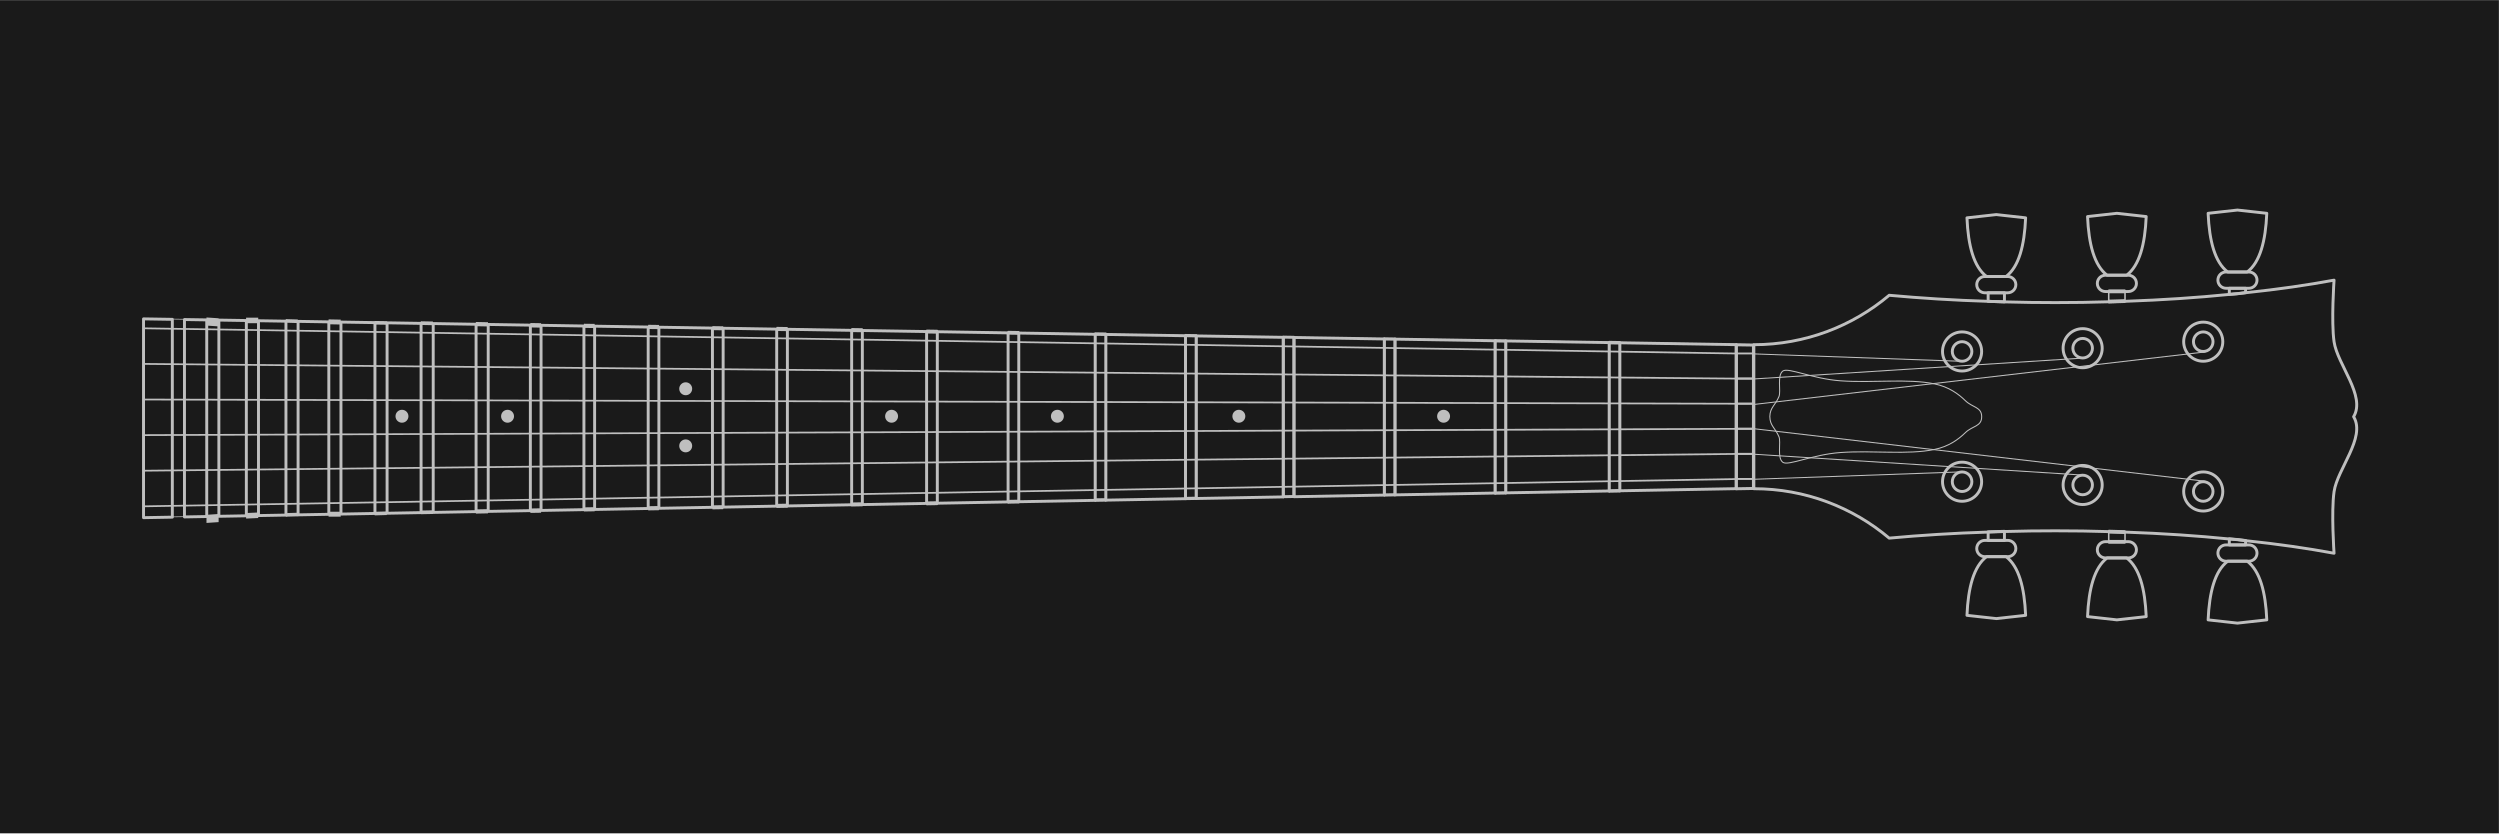 <?xml version="1.0" encoding="UTF-8" standalone="no"?>
<!DOCTYPE svg PUBLIC "-//W3C//DTD SVG 1.1//EN" "http://www.w3.org/Graphics/SVG/1.1/DTD/svg11.dtd">
<svg width="100%" height="100%" viewBox="0 0 3544 1182" version="1.1" xmlns="http://www.w3.org/2000/svg" xmlns:xlink="http://www.w3.org/1999/xlink" xml:space="preserve" xmlns:serif="http://www.serif.com/" style="fill-rule:evenodd;clip-rule:evenodd;stroke-linecap:round;stroke-linejoin:round;stroke-miterlimit:1.5;">
    <g transform="matrix(1,0,0,1,-596.315,-1561.57)">
        <g transform="matrix(2.084,0,0,6.49,-1698.5,-1313.31)">
            <rect x="1101" y="443" width="1700" height="182" style="fill:rgb(26,26,26);"/>
        </g>
        <g transform="matrix(1.109,0,0,1.109,-382.093,1018.58)">
            <g transform="matrix(0.962,0.005,0.005,0.999,115.067,-14.267)">
                <path d="M3124.16,1006.13L3722.44,936.113" style="fill:none;stroke:rgb(191,191,191);stroke-width:1.33px;"/>
            </g>
            <path d="M3124.16,974.026L3544.99,947.333" style="fill:none;stroke:rgb(191,191,191);stroke-width:1.32px;"/>
            <path d="M3124.16,942L3390.82,951.5" style="fill:none;stroke:rgb(191,191,191);stroke-width:1.32px;"/>
        </g>
        <g transform="matrix(1.109,0,0,-1.109,-382.093,3285.67)">
            <g transform="matrix(0.962,0.005,0.005,0.999,115.067,-14.267)">
                <path d="M3124.16,1006.13L3722.44,936.113" style="fill:none;stroke:rgb(191,191,191);stroke-width:1.33px;"/>
            </g>
            <path d="M3124.16,974.026L3544.99,947.333" style="fill:none;stroke:rgb(191,191,191);stroke-width:1.32px;"/>
            <path d="M3124.16,942L3390.82,951.5" style="fill:none;stroke:rgb(191,191,191);stroke-width:1.32px;"/>
        </g>
        <g transform="matrix(4.62,0,0,4.62,-4383.78,-551.075)">
            <path d="M1621,585.067C1621.06,582.308 1622.64,581.71 1623.8,578.967C1624.47,577.367 1623.16,572.431 1625,571.127C1626.66,569.95 1633.99,573.497 1642.67,574.127C1652.66,574.852 1663.23,573.351 1671.55,575.077C1675.94,575.986 1678.9,578.178 1681,580.232C1683.15,582.343 1686,582.116 1686,585.132L1686,585.179C1685.99,588.204 1683.14,587.93 1681,590.032C1678.9,592.086 1675.94,594.278 1671.55,595.188C1663.23,596.914 1652.66,595.413 1642.67,596.138C1633.99,596.767 1626.66,600.315 1625,599.138C1623.16,597.833 1624.47,592.897 1623.8,591.298C1622.63,588.532 1621.04,587.947 1621,585.132L1621,585.067Z" style="fill:none;stroke:rgb(191,191,191);stroke-width:0.32px;"/>
        </g>
        <g transform="matrix(4.62,0,0,4.62,-2951.65,-398.036)">
            <path d="M1383,514L1378,514L1378,516.615L1383,516.782L1383,514Z" style="fill:none;stroke:rgb(191,191,191);stroke-width:0.9px;"/>
        </g>
        <g transform="matrix(4.62,0,0,-4.62,-2951.65,4702.29)">
            <path d="M1383,514L1378,514L1378,516.615L1383,516.782L1383,514Z" style="fill:none;stroke:rgb(191,191,191);stroke-width:0.9px;"/>
        </g>
        <g transform="matrix(4.62,0,0,11.263,-2780.71,-3814.62)">
            <path d="M1383,515.226L1383,514L1378,514L1378,515.287L1383,515.226Z" style="fill:none;stroke:rgb(191,191,191);stroke-width:0.48px;"/>
        </g>
        <g transform="matrix(4.62,0,0,-11.263,-2780.71,8118.87)">
            <path d="M1383,515.226L1383,514L1378,514L1378,515.287L1383,515.226Z" style="fill:none;stroke:rgb(191,191,191);stroke-width:0.48px;"/>
        </g>
        <g transform="matrix(4.62,0,0,4.62,-2609.78,-404.461)">
            <path d="M1383,515.349L1383,514L1378,514L1378,515.868L1380.39,515.664L1383,515.349Z" style="fill:none;stroke:rgb(191,191,191);stroke-width:0.9px;"/>
        </g>
        <g transform="matrix(4.62,0,0,-4.62,-2609.78,4708.71)">
            <path d="M1383,515.349L1383,514L1378,514L1378,515.868L1380.39,515.664L1383,515.349Z" style="fill:none;stroke:rgb(191,191,191);stroke-width:0.9px;"/>
        </g>
        <g transform="matrix(4.62,0,0,4.62,-2949.34,-398.036)">
            <path d="M1376.49,514C1375.12,513.996 1374,512.877 1374,511.5C1374,510.12 1375.12,509 1376.5,509L1383.52,509C1384.89,509.009 1386,510.126 1386,511.5C1386,512.88 1384.88,514 1383.5,514L1376.5,514L1376.49,514Z" style="fill:none;stroke:rgb(191,191,191);stroke-width:0.9px;"/>
        </g>
        <g transform="matrix(4.62,0,0,-4.62,-2949.34,4702.29)">
            <path d="M1376.49,514C1375.12,513.996 1374,512.877 1374,511.5C1374,510.12 1375.12,509 1376.5,509L1383.52,509C1384.89,509.009 1386,510.126 1386,511.5C1386,512.88 1384.88,514 1383.5,514L1376.5,514L1376.49,514Z" style="fill:none;stroke:rgb(191,191,191);stroke-width:0.9px;"/>
        </g>
        <g transform="matrix(4.62,0,0,4.62,-2778.4,-399.841)">
            <path d="M1376.49,514C1375.12,513.996 1374,512.877 1374,511.5C1374,510.12 1375.12,509 1376.5,509L1383.52,509C1384.89,509.009 1386,510.126 1386,511.5C1386,512.88 1384.88,514 1383.5,514L1376.5,514L1376.49,514Z" style="fill:none;stroke:rgb(191,191,191);stroke-width:0.9px;"/>
        </g>
        <g transform="matrix(4.62,0,0,-4.62,-2778.4,4704.09)">
            <path d="M1376.49,514C1375.12,513.996 1374,512.877 1374,511.5C1374,510.12 1375.12,509 1376.5,509L1383.52,509C1384.89,509.009 1386,510.126 1386,511.5C1386,512.88 1384.88,514 1383.5,514L1376.5,514L1376.49,514Z" style="fill:none;stroke:rgb(191,191,191);stroke-width:0.9px;"/>
        </g>
        <g transform="matrix(4.62,0,0,4.62,-2607.47,-404.461)">
            <path d="M1376.49,514C1375.12,513.996 1374,512.877 1374,511.5C1374,510.12 1375.12,509 1376.5,509L1383.52,509C1384.89,509.009 1386,510.126 1386,511.5C1386,512.88 1384.88,514 1383.5,514L1376.5,514L1376.49,514Z" style="fill:none;stroke:rgb(191,191,191);stroke-width:0.9px;"/>
        </g>
        <g transform="matrix(4.62,0,0,-4.62,-2607.47,4708.71)">
            <path d="M1376.49,514C1375.12,513.996 1374,512.877 1374,511.5C1374,510.12 1375.12,509 1376.5,509L1383.52,509C1384.89,509.009 1386,510.126 1386,511.5C1386,512.88 1384.88,514 1383.5,514L1376.5,514L1376.49,514Z" style="fill:none;stroke:rgb(191,191,191);stroke-width:0.9px;"/>
        </g>
        <g transform="matrix(4.62,0,0,4.62,-2956.27,-398.036)">
            <circle cx="1371" cy="532" r="3" style="fill:none;stroke:rgb(191,191,191);stroke-width:0.9px;"/>
        </g>
        <g transform="matrix(4.62,0,0,-4.62,-2956.27,4702.29)">
            <circle cx="1371" cy="532" r="3" style="fill:none;stroke:rgb(191,191,191);stroke-width:0.9px;"/>
        </g>
        <g transform="matrix(4.62,0,0,4.62,-2785.33,-402.655)">
            <circle cx="1371" cy="532" r="3" style="fill:none;stroke:rgb(191,191,191);stroke-width:0.9px;"/>
        </g>
        <g transform="matrix(4.62,0,0,-4.62,-2785.33,4706.91)">
            <circle cx="1371" cy="532" r="3" style="fill:none;stroke:rgb(191,191,191);stroke-width:0.9px;"/>
        </g>
        <g transform="matrix(4.62,0,0,4.62,-2614.4,-411.895)">
            <circle cx="1371" cy="532" r="3" style="fill:none;stroke:rgb(191,191,191);stroke-width:0.9px;"/>
        </g>
        <g transform="matrix(4.62,0,0,-4.62,-2614.4,4716.15)">
            <circle cx="1371" cy="532" r="3" style="fill:none;stroke:rgb(191,191,191);stroke-width:0.9px;"/>
        </g>
        <g transform="matrix(4.62,0,0,4.62,-2965.51,-398.036)">
            <circle cx="1373" cy="532" r="6" style="fill:none;stroke:rgb(191,191,191);stroke-width:0.9px;"/>
        </g>
        <g transform="matrix(4.62,0,0,-4.62,-2965.51,4702.29)">
            <circle cx="1373" cy="532" r="6" style="fill:none;stroke:rgb(191,191,191);stroke-width:0.9px;"/>
        </g>
        <g transform="matrix(4.62,0,0,4.62,-2794.57,-402.655)">
            <circle cx="1373" cy="532" r="6" style="fill:none;stroke:rgb(191,191,191);stroke-width:0.9px;"/>
        </g>
        <g transform="matrix(4.62,0,0,-4.62,-2794.57,4706.91)">
            <circle cx="1373" cy="532" r="6" style="fill:none;stroke:rgb(191,191,191);stroke-width:0.9px;"/>
        </g>
        <g transform="matrix(4.62,0,0,4.62,-2623.64,-411.895)">
            <circle cx="1373" cy="532" r="6" style="fill:none;stroke:rgb(191,191,191);stroke-width:0.9px;"/>
        </g>
        <g transform="matrix(4.62,0,0,-4.62,-2623.64,4716.15)">
            <circle cx="1373" cy="532" r="6" style="fill:none;stroke:rgb(191,191,191);stroke-width:0.9px;"/>
        </g>
        <g transform="matrix(4.62,0,0,4.62,-2951.65,-398.036)">
            <path d="M820.834,522.143L812,522L812,583L820.834,582.839L820.834,522.143Z" style="fill:none;stroke:rgb(191,191,191);stroke-width:0.9px;"/>
        </g>
        <g transform="matrix(4.62,0,0,4.62,-2951.65,-398.036)">
            <path d="M824.558,522.203L824.558,582.771L831.393,582.647L831.393,522.314L824.558,522.203Z" style="fill:none;stroke:rgb(191,191,191);stroke-width:0.9px;"/>
        </g>
        <g transform="matrix(4.62,0,0,4.62,-2951.65,-398.036)">
            <path d="M835.116,522.374L835.116,582.579L843.546,582.425L843.546,522.511L835.116,522.374Z" style="fill:none;stroke:rgb(191,191,191);stroke-width:0.9px;"/>
        </g>
        <g transform="matrix(4.62,0,0,4.62,-2951.65,-398.036)">
            <path d="M847.27,522.571L847.27,582.357L855.699,582.204L855.699,522.708L847.27,522.571Z" style="fill:none;stroke:rgb(191,191,191);stroke-width:0.9px;"/>
        </g>
        <g transform="matrix(4.62,0,0,4.62,-2951.65,-398.036)">
            <path d="M859.423,522.768L859.423,582.136L868.853,581.964L868.853,522.921L859.423,522.768Z" style="fill:none;stroke:rgb(191,191,191);stroke-width:0.9px;"/>
        </g>
        <g transform="matrix(4.62,0,0,4.62,-2951.65,-398.036)">
            <path d="M872.577,522.981L872.577,581.896L883.006,581.706L883.006,523.15L872.577,522.981Z" style="fill:none;stroke:rgb(191,191,191);stroke-width:0.9px;"/>
        </g>
        <g transform="matrix(4.62,0,0,4.62,-2951.65,-398.036)">
            <path d="M886.73,523.21L886.73,581.639L897.16,581.449L897.16,523.379L886.73,523.21Z" style="fill:none;stroke:rgb(191,191,191);stroke-width:0.9px;"/>
        </g>
        <g transform="matrix(4.62,0,0,4.62,-2951.65,-398.036)">
            <path d="M900.883,523.439L900.883,581.381L914.037,581.141L914.037,523.652L900.883,523.439Z" style="fill:none;stroke:rgb(191,191,191);stroke-width:0.9px;"/>
        </g>
        <g transform="matrix(4.62,0,0,4.62,-2951.65,-398.036)">
            <path d="M917.76,523.713L917.76,581.073L930.693,580.838L930.693,523.922L917.76,523.713Z" style="fill:none;stroke:rgb(191,191,191);stroke-width:0.9px;"/>
        </g>
        <g transform="matrix(4.62,0,0,4.62,-2951.65,-398.036)">
            <path d="M933.975,523.975L933.975,580.778L947.129,580.538L947.129,524.188L933.975,523.975Z" style="fill:none;stroke:rgb(191,191,191);stroke-width:0.9px;"/>
        </g>
        <g transform="matrix(4.62,0,0,4.62,-2951.65,-398.036)">
            <path d="M950.411,524.241L950.411,580.478L966.847,580.179L966.847,524.508L950.411,524.241Z" style="fill:none;stroke:rgb(191,191,191);stroke-width:0.9px;"/>
        </g>
        <g transform="matrix(4.62,0,0,4.62,-2951.65,-398.036)">
            <path d="M970.129,524.561L970.129,580.119L986.564,579.82L986.564,524.827L970.129,524.561Z" style="fill:none;stroke:rgb(191,191,191);stroke-width:0.9px;"/>
        </g>
        <g transform="matrix(4.62,0,0,4.62,-2951.65,-398.036)">
            <path d="M989.847,524.88L989.847,579.76L1006.28,579.46L1006.28,525.146L989.847,524.88Z" style="fill:none;stroke:rgb(191,191,191);stroke-width:0.9px;"/>
        </g>
        <g transform="matrix(4.62,0,0,4.62,-2951.65,-398.036)">
            <path d="M1009.56,525.199L1009.56,579.401L1029.28,579.041L1029.28,525.519L1009.56,525.199Z" style="fill:none;stroke:rgb(191,191,191);stroke-width:0.9px;"/>
        </g>
        <g transform="matrix(4.62,0,0,4.62,-2951.65,-398.036)">
            <path d="M1032.56,525.572L1032.56,578.982L1052.28,578.622L1052.28,525.891L1032.56,525.572Z" style="fill:none;stroke:rgb(191,191,191);stroke-width:0.9px;"/>
        </g>
        <g transform="matrix(4.62,0,0,4.62,-2951.65,-398.036)">
            <path d="M1055.56,525.944L1055.56,578.563L1077.28,578.167L1077.28,526.296L1055.56,525.944Z" style="fill:none;stroke:rgb(191,191,191);stroke-width:0.9px;"/>
        </g>
        <g transform="matrix(4.62,0,0,4.62,-2951.65,-398.036)">
            <path d="M1080.56,526.349L1080.56,578.107L1104,577.68L1104,526.729L1080.56,526.349Z" style="fill:none;stroke:rgb(191,191,191);stroke-width:0.9px;"/>
        </g>
        <g transform="matrix(4.62,0,0,4.62,-2951.65,-398.036)">
            <path d="M1107.28,526.782L1107.28,577.62L1131.72,577.175L1131.72,527.178L1107.28,526.782Z" style="fill:none;stroke:rgb(191,191,191);stroke-width:0.9px;"/>
        </g>
        <g transform="matrix(4.62,0,0,4.62,-2951.65,-398.036)">
            <path d="M1135,527.231L1135,577.115L1161.72,576.629L1161.72,527.663L1135,527.231Z" style="fill:none;stroke:rgb(191,191,191);stroke-width:0.9px;"/>
        </g>
        <g transform="matrix(4.62,0,0,4.62,-2951.65,-398.036)">
            <path d="M1192.72,528.165L1165,527.717L1165,576.569L1192.72,576.064L1192.72,528.165Z" style="fill:none;stroke:rgb(191,191,191);stroke-width:0.9px;"/>
        </g>
        <g transform="matrix(4.62,0,0,4.62,-2951.65,-398.036)">
            <path d="M1226.72,528.716L1196,528.219L1196,576.004L1226.72,575.444L1226.72,528.716Z" style="fill:none;stroke:rgb(191,191,191);stroke-width:0.9px;"/>
        </g>
        <g transform="matrix(4.62,0,0,4.62,-2951.65,-398.036)">
            <path d="M1261.72,529.283L1230,528.769L1230,575.385L1261.72,574.807L1261.72,529.283Z" style="fill:none;stroke:rgb(191,191,191);stroke-width:0.9px;"/>
        </g>
        <g transform="matrix(4.62,0,0,4.62,-2951.65,-398.036)">
            <path d="M1300.72,529.914L1265,529.336L1265,574.747L1300.72,574.096L1300.72,529.914Z" style="fill:none;stroke:rgb(191,191,191);stroke-width:0.9px;"/>
        </g>
        <g transform="matrix(4.62,0,0,4.796,-2951.65,-500.43)">
            <path d="M1165,529.641L1165,576.695L1161.72,576.753L1161.72,529.59L1165,529.641Z" style="fill:none;stroke:rgb(191,191,191);stroke-width:0.88px;"/>
        </g>
        <g transform="matrix(4.62,0,0,5.812,-3090.24,-1056.93)">
            <path d="M1165,532.425L1165,572.075L1161.72,572.123L1161.72,532.383L1165,532.425Z" style="fill:none;stroke:rgb(191,191,191);stroke-width:0.79px;"/>
        </g>
        <g transform="matrix(4.62,0,0,7.419,-3218.29,-1949.51)">
            <path d="M1165,537.118L1165,568.773L1161.72,568.81L1161.72,537.085L1165,537.118Z" style="fill:none;stroke:rgb(191,191,191);stroke-width:0.67px;"/>
        </g>
        <g transform="matrix(4.62,0,0,10.186,-3341.72,-3486.3)">
            <path d="M1165,541.902L1165,565.376L1161.72,565.403L1161.72,541.878L1165,541.902Z" style="fill:none;stroke:rgb(191,191,191);stroke-width:0.53px;"/>
        </g>
        <g transform="matrix(4.62,0,0,11.979,-3457.22,-4477.59)">
            <path d="M1165,543.399L1165,563.692L1161.72,563.715L1161.72,543.378L1165,543.399Z" style="fill:none;stroke:rgb(191,191,191);stroke-width:0.46px;"/>
        </g>
        <g transform="matrix(4.62,0,0,15.447,-3563.47,-6394.7)">
            <path d="M1165,545.376L1165,561.349L1161.72,561.367L1161.72,545.36L1165,545.376Z" style="fill:none;stroke:rgb(191,191,191);stroke-width:0.37px;"/>
        </g>
        <g transform="matrix(4.62,0,0,20.78,-3669.73,-9337.57)">
            <path d="M1165,546.952L1165,559.001L1161.72,559.015L1161.72,546.94L1165,546.952Z" style="fill:none;stroke:rgb(191,191,191);stroke-width:0.28px;"/>
        </g>
        <g transform="matrix(1.109,0,0,1.109,-221.152,1422.17)">
            <path d="M2979,566.31C3044.88,566.31 3105.26,542.553 3152.02,503.145C3192.22,506.844 3234.76,509.526 3279,510.896L3299.83,511.59L3300.83,511.619C3321.7,512.228 3342.92,512.5 3364.42,512.5C3387.7,512.5 3410.64,512.181 3433.17,511.446L3454,510.822L3455.17,510.78C3501.37,509.126 3545.67,506.187 3587.33,501.987L3597.31,501.14L3608.17,499.827L3608.64,499.778C3648.92,495.565 3686.49,490.132 3720.67,483.809C3720.67,483.809 3716.95,536.535 3720.67,562.5C3724.83,591.591 3761.62,631.753 3745.67,658.356L3745.85,658.668C3761.33,685.272 3724.82,725.234 3720.67,754.211C3716.95,780.177 3720.67,832.902 3720.67,832.902C3686.49,826.579 3648.92,821.146 3608.64,816.934L3608.17,816.884L3597.31,815.572L3587.33,814.724C3545.67,810.524 3501.37,807.585 3455.17,805.931L3454,805.889L3433.17,805.265C3410.64,804.53 3387.7,804.211 3364.42,804.211C3342.92,804.211 3321.7,804.483 3300.83,805.092L3299.83,805.121L3279,805.815C3234.76,807.185 3192.22,809.867 3152.02,813.567C3105.26,774.158 3044.88,750.401 2979,750.401L2979,566.31Z" style="fill:none;stroke:rgb(191,191,191);stroke-width:3.76px;"/>
        </g>
        <g transform="matrix(4.62,0,0,29.963,-3760.82,-14415.2)">
            <path d="M1165,548.749L1165,557.211L1161.72,557.22L1161.72,548.741L1165,548.749Z" style="fill:none;stroke:rgb(191,191,191);stroke-width:0.19px;"/>
        </g>
        <g transform="matrix(4.62,0,0,42.494,-3851.91,-21347.2)">
            <path d="M1165,550.016L1165,556.057L1161.72,556.063L1161.72,550.011L1165,550.016Z" style="fill:none;stroke:rgb(191,191,191);stroke-width:0.14px;"/>
        </g>
        <g transform="matrix(4.62,0,0,65.393,-3943.01,-34002)">
            <path d="M1165,550.91L1165,554.883L1161.72,554.887L1161.72,550.907L1165,550.91Z" style="fill:none;stroke:rgb(191,191,191);stroke-width:0.09px;"/>
        </g>
        <g transform="matrix(4.62,0,0,89.764,-4018.94,-47469.3)">
            <path d="M1165,551.359L1165,554.282L1161.72,554.285L1161.72,551.356L1165,551.359Z" style="fill:none;stroke:rgb(191,191,191);stroke-width:0.07px;"/>
        </g>
        <g transform="matrix(5.241,0,0,119.729,-4817.73,-64037.2)">
            <path d="M1165,551.734L1165,553.947L1161.72,553.95L1161.72,551.731L1165,551.734Z" style="fill:none;stroke:rgb(191,191,191);stroke-width:0.05px;"/>
        </g>
        <g transform="matrix(5.241,0,0,173.878,-4895.7,-93954.6)">
            <path d="M1165,551.965L1165,553.504L1161.72,553.506L1161.72,551.963L1165,551.965Z" style="fill:none;stroke:rgb(191,191,191);stroke-width:0.03px;"/>
        </g>
        <g transform="matrix(5.241,0,0,254.725,-4961.08,-138625)">
            <path d="M1165,552.142L1165,553.201L1161.72,553.203L1161.72,552.141L1165,552.142Z" style="fill:none;stroke:rgb(191,191,191);stroke-width:0.02px;"/>
        </g>
        <g transform="matrix(5.241,0,0,346.077,-5026.47,-189115)">
            <path d="M1165,552.285L1165,553.072L1161.72,553.072L1161.72,552.284L1165,552.285Z" style="fill:none;stroke:rgb(191,191,191);stroke-width:0.02px;"/>
        </g>
        <g transform="matrix(5.241,0,0,510.195,-5087.23,-279829)">
            <path d="M1165,552.428L1165,552.965L1161.72,552.966L1161.72,552.427L1165,552.428Z" style="fill:none;stroke:rgb(191,191,191);stroke-width:0.01px;"/>
        </g>
        <g transform="matrix(5.241,0,0,784.604,-5143.38,-431503)">
            <path d="M1165,552.532L1165,552.884L1161.72,552.885L1161.72,552.532L1165,552.532Z" style="fill:none;stroke:rgb(191,191,191);stroke-width:0.01px;"/>
        </g>
        <g transform="matrix(5.241,0,0,1151.28,-5199.53,-634165)">
            <path d="M1165,552.588L1165,552.829L1161.72,552.83L1161.72,552.587L1165,552.588Z" style="fill:none;stroke:rgb(191,191,191);stroke-width:0.01px;"/>
        </g>
        <g transform="matrix(5.241,0,0,1571.08,-5248.3,-866192)">
            <path d="M1165,552.617L1165,552.795L1161.72,552.795L1161.72,552.616L1165,552.617Z" style="fill:none;"/>
        </g>
        <g transform="matrix(4.62,0,0,5.482,-2808.43,-882.039)">
            <path d="M1165,533.429L1165,573.698L1161.72,573.749L1161.72,533.384L1165,533.429Z" style="fill:none;stroke:rgb(191,191,191);stroke-width:0.82px;"/>
        </g>
        <g transform="matrix(4.62,0,0,6.169,-2651.36,-1262.18)">
            <path d="M1165,536.083L1165,570.993L1161.72,571.038L1161.72,536.043L1165,536.083Z" style="fill:none;stroke:rgb(191,191,191);stroke-width:0.76px;"/>
        </g>
        <g transform="matrix(4.62,0,0,7.093,-2489.66,-1771.39)">
            <path d="M1165,538.401L1165,567.978L1161.72,568.017L1161.72,538.366L1165,538.401Z" style="fill:none;stroke:rgb(191,191,191);stroke-width:0.7px;"/>
        </g>
        <g transform="matrix(7.435,0,0,7.575,-5579.82,-2035.75)">
            <path d="M1161.72,539.417L1161.72,566.364L1165,566.305L1165,539.469L1161.72,539.417Z" style="fill:none;stroke:rgb(191,191,191);stroke-width:0.56px;"/>
        </g>
        <g transform="matrix(4.62,0,0,4.62,-2949.34,-398.036)">
            <path d="M1377,509C1373.07,505.997 1371.36,499.538 1371,491L1380,490L1389,491C1388.64,499.538 1386.93,505.997 1383,509L1377,509Z" style="fill:none;stroke:rgb(191,191,191);stroke-width:0.9px;"/>
        </g>
        <g transform="matrix(4.62,0,0,-4.62,-2949.34,4702.29)">
            <path d="M1377,509C1373.07,505.997 1371.36,499.538 1371,491L1380,490L1389,491C1388.64,499.538 1386.93,505.997 1383,509L1377,509Z" style="fill:none;stroke:rgb(191,191,191);stroke-width:0.9px;"/>
        </g>
        <g transform="matrix(4.62,0,0,4.62,-2778.4,-399.841)">
            <path d="M1377,509C1373.07,505.997 1371.36,499.538 1371,491L1380,490L1389,491C1388.64,499.538 1386.93,505.997 1383,509L1377,509Z" style="fill:none;stroke:rgb(191,191,191);stroke-width:0.9px;"/>
        </g>
        <g transform="matrix(4.62,0,0,-4.62,-2778.4,4704.09)">
            <path d="M1377,509C1373.07,505.997 1371.36,499.538 1371,491L1380,490L1389,491C1388.64,499.538 1386.93,505.997 1383,509L1377,509Z" style="fill:none;stroke:rgb(191,191,191);stroke-width:0.9px;"/>
        </g>
        <g transform="matrix(4.62,0,0,4.62,-2607.47,-404.461)">
            <path d="M1377,509C1373.07,505.997 1371.36,499.538 1371,491L1380,490L1389,491C1388.64,499.538 1386.93,505.997 1383,509L1377,509Z" style="fill:none;stroke:rgb(191,191,191);stroke-width:0.9px;"/>
        </g>
        <g transform="matrix(4.62,0,0,-4.62,-2607.47,4708.71)">
            <path d="M1377,509C1373.07,505.997 1371.36,499.538 1371,491L1380,490L1389,491C1388.64,499.538 1386.93,505.997 1383,509L1377,509Z" style="fill:none;stroke:rgb(191,191,191);stroke-width:0.9px;"/>
        </g>
        <g transform="matrix(1.109,0,0,1.298,-382.093,848.542)">
            <path d="M3124.16,925.497L1065.82,897.333L1065.82,1114.4L3124.16,1082.72L3124.16,925.497Z" style="fill:none;stroke:rgb(191,191,191);stroke-width:0.83px;"/>
        </g>
        <g transform="matrix(1.109,0,0,1.298,-382.093,848.542)">
            <path d="M3102.15,935.415L1065.82,907.885L1065.82,1102.31L3102.15,1072.5L3102.15,935.415Z" style="fill:none;stroke:rgb(191,191,191);stroke-width:1.9px;"/>
        </g>
        <g transform="matrix(1.109,0,0,1.298,-382.093,848.542)">
            <path d="M3102.15,962.832L1065.82,946.77L1065.82,1063.42L3102.15,1045.08L3102.15,962.832Z" style="fill:none;stroke:rgb(191,191,191);stroke-width:1.9px;"/>
        </g>
        <g transform="matrix(1.109,0,0,1.298,-382.093,848.542)">
            <path d="M3102.15,990.248L1065.82,985.655L1065.82,1024.54L3102.15,1017.67L3102.15,990.248Z" style="fill:none;stroke:rgb(191,191,191);stroke-width:1.9px;"/>
        </g>
        <g transform="matrix(0.407,0,0,0.593,1840.54,1287.6)">
            <g transform="matrix(1,0,0,1,2387,1088)">
                <rect x="605" y="339" width="60" height="60" style="fill:none;stroke:rgb(191,191,191);stroke-width:4.51px;"/>
            </g>
            <g transform="matrix(1,0,0,1,2387,968)">
                <rect x="605" y="339" width="60" height="60" style="fill:none;stroke:rgb(191,191,191);stroke-width:4.51px;"/>
            </g>
            <g transform="matrix(1,0,0,1,2387,1148)">
                <rect x="605" y="339" width="60" height="60" style="fill:none;stroke:rgb(191,191,191);stroke-width:4.51px;"/>
            </g>
            <g transform="matrix(1,0,0,1,2387,1028)">
                <rect x="605" y="339" width="60" height="60" style="fill:none;stroke:rgb(191,191,191);stroke-width:4.51px;"/>
            </g>
            <g transform="matrix(1,0,0,1,2387,1208)">
                <rect x="605" y="339" width="60" height="60" style="fill:none;stroke:rgb(191,191,191);stroke-width:4.51px;"/>
            </g>
        </g>
        <g transform="matrix(1.833,0,0,1.833,-2495.16,-68.115)">
            <circle cx="2803" cy="1211" r="5" style="fill:rgb(191,191,191);"/>
        </g>
        <g transform="matrix(1.833,0,0,1.833,-2785.39,-68.115)">
            <circle cx="2803" cy="1211" r="5" style="fill:rgb(191,191,191);"/>
        </g>
        <g transform="matrix(1.833,0,0,1.833,-3042.63,-68.115)">
            <circle cx="2803" cy="1211" r="5" style="fill:rgb(191,191,191);"/>
        </g>
        <g transform="matrix(1.833,0,0,1.833,-3277.68,-68.115)">
            <circle cx="2803" cy="1211" r="5" style="fill:rgb(191,191,191);"/>
        </g>
        <g transform="matrix(1.833,0,0,1.833,-3822.08,-68.115)">
            <circle cx="2803" cy="1211" r="5" style="fill:rgb(191,191,191);"/>
        </g>
        <g transform="matrix(1.833,0,0,1.833,-3971.76,-68.115)">
            <circle cx="2803" cy="1211" r="5" style="fill:rgb(191,191,191);"/>
        </g>
        <g transform="matrix(1.109,0,0,1.109,-1169.31,1018.58)">
            <g transform="matrix(1.654,0,0,1.654,-2167.57,-1016.43)">
                <circle cx="2803" cy="1211" r="5" style="fill:rgb(191,191,191);"/>
            </g>
            <g transform="matrix(1.654,0,0,1.654,-2167.57,-943.426)">
                <circle cx="2803" cy="1211" r="5" style="fill:rgb(191,191,191);"/>
            </g>
        </g>
    </g>
</svg>
